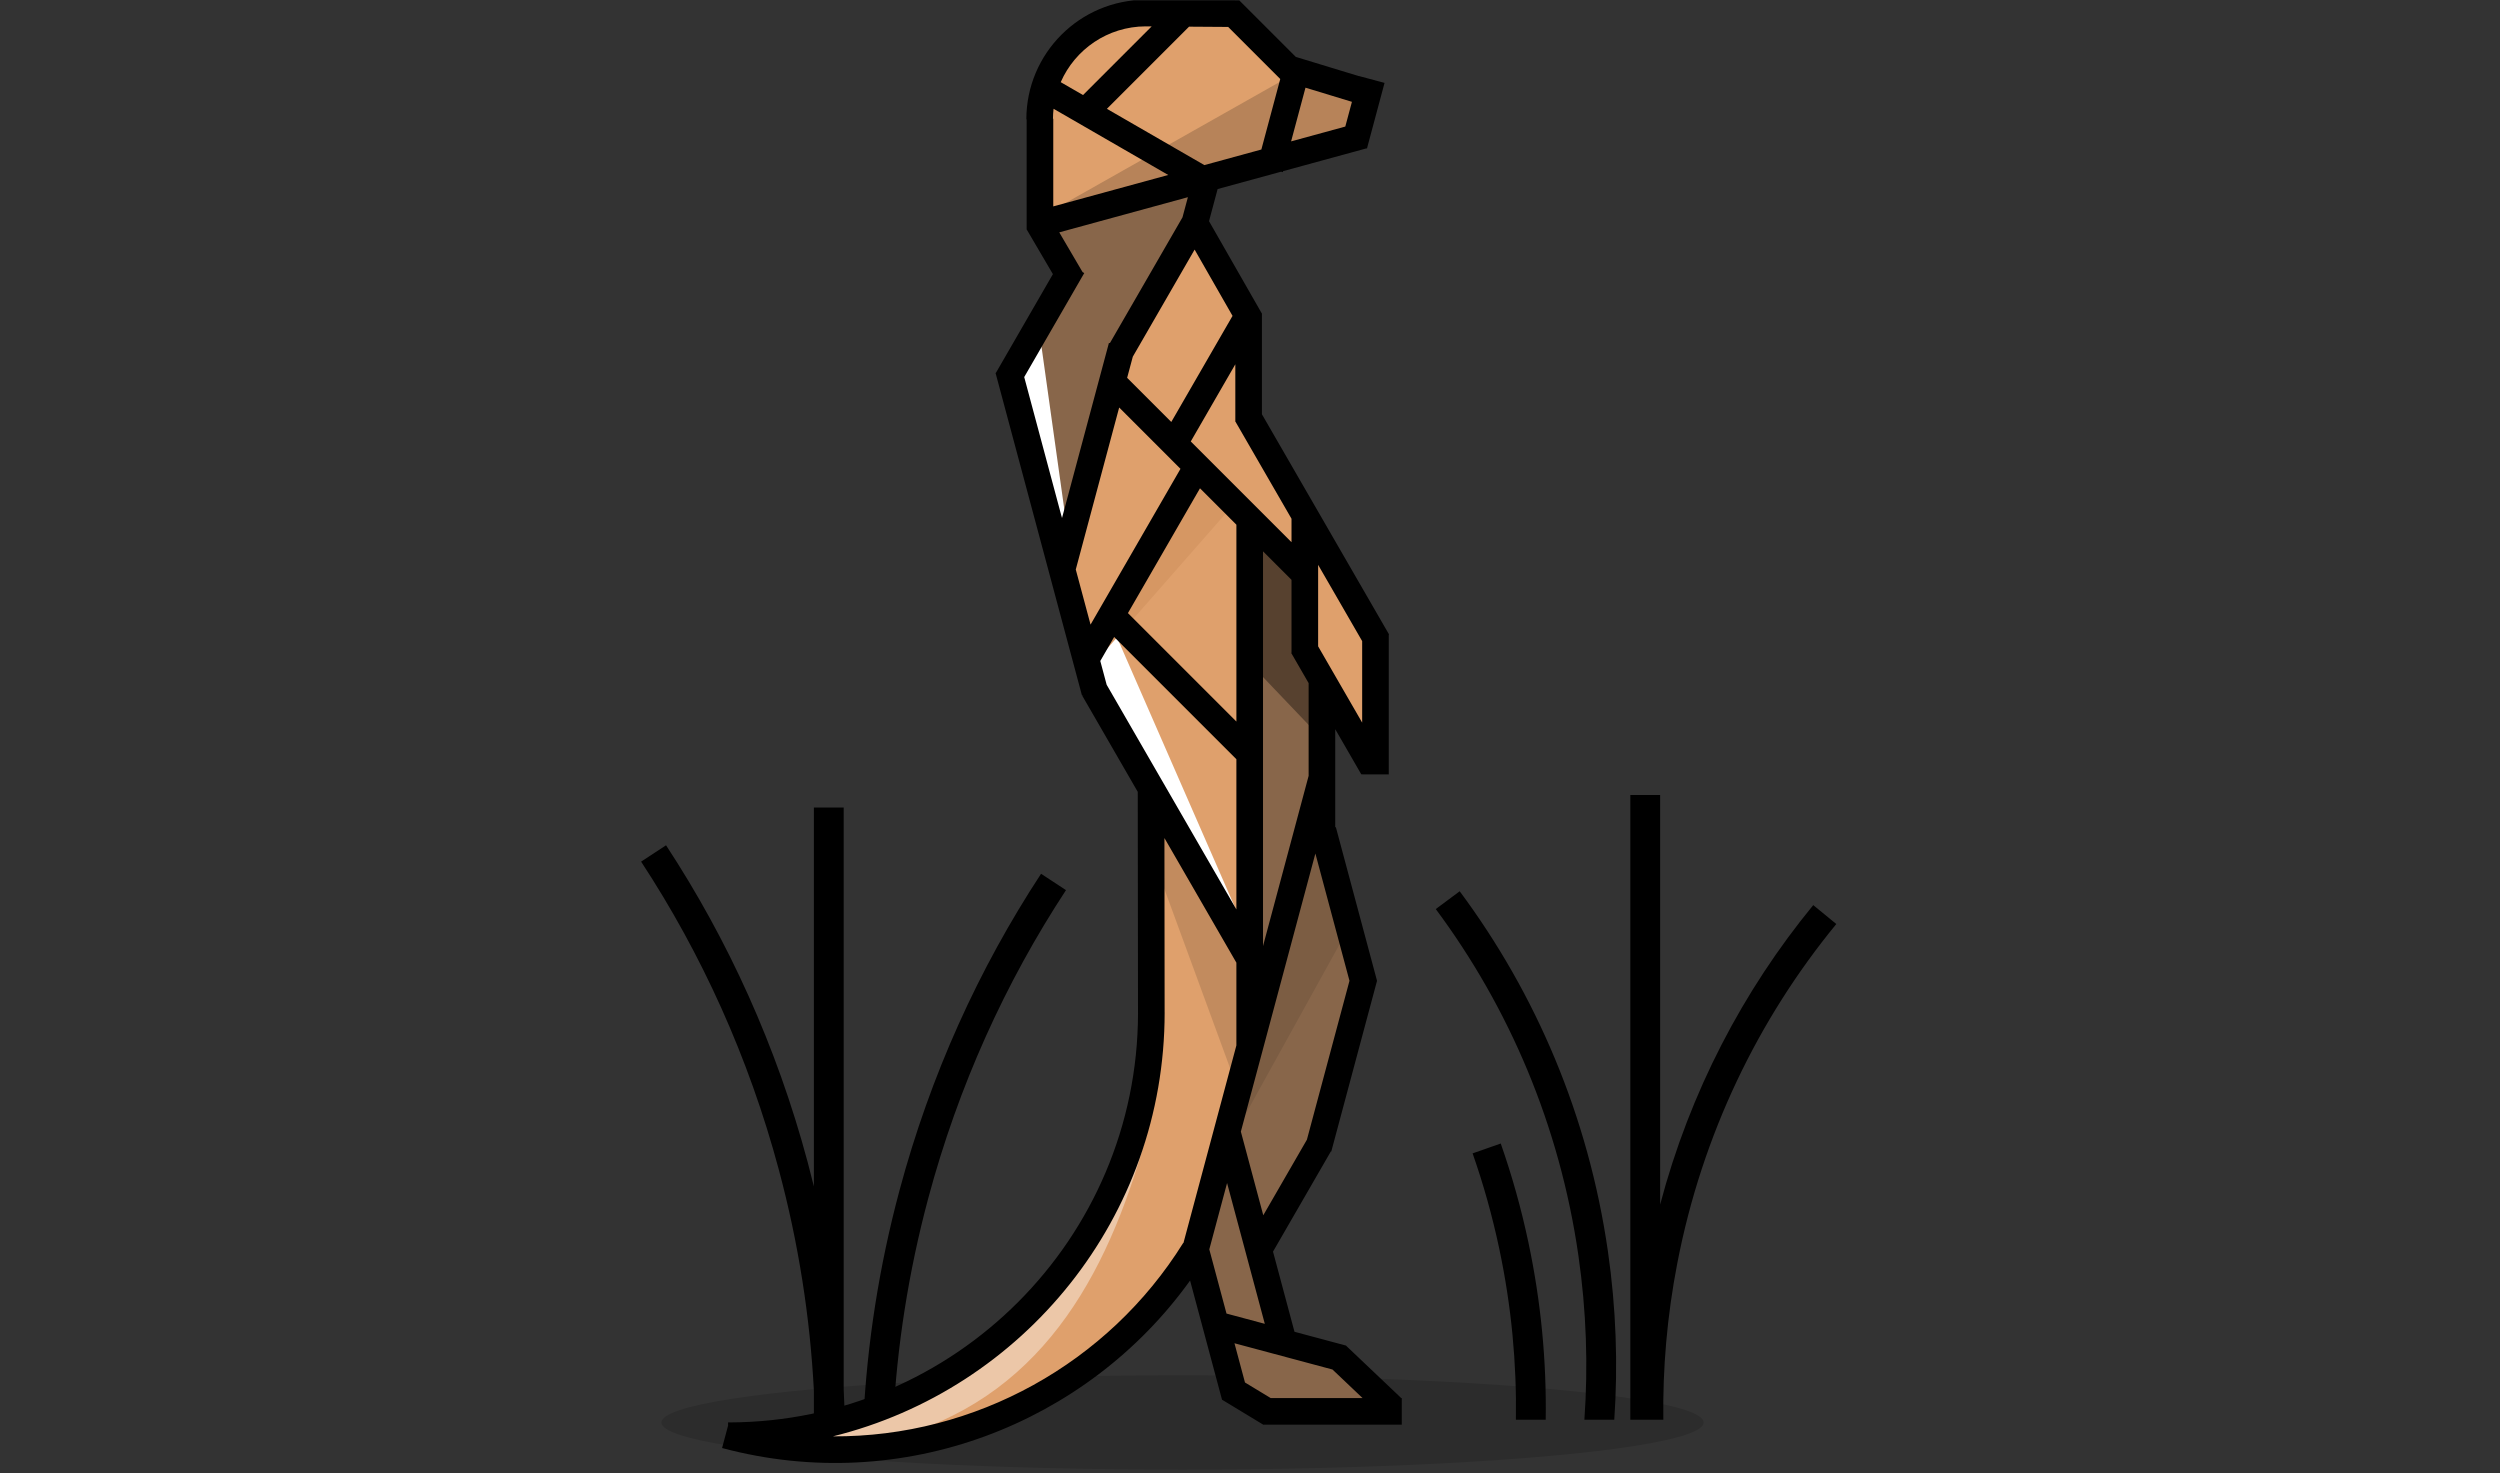 <?xml version="1.0" encoding="UTF-8" standalone="no"?><!DOCTYPE svg PUBLIC "-//W3C//DTD SVG 1.1//EN" "http://www.w3.org/Graphics/SVG/1.1/DTD/svg11.dtd"><svg width="100%" height="100%" viewBox="0 0 789 465" version="1.1" xmlns="http://www.w3.org/2000/svg" xmlns:xlink="http://www.w3.org/1999/xlink" xml:space="preserve" xmlns:serif="http://www.serif.com/" style="fill-rule:evenodd;clip-rule:evenodd;stroke-linejoin:round;stroke-miterlimit:2;"><rect x="0" y="0" width="789" height="465" fill="#333333" stroke="none"/><rect id="shiny_telemetry" x="0" y="0.1" width="788.726" height="463.956" style="fill:none;"/><clipPath id="_clip1"><rect x="0" y="0.1" width="788.726" height="463.956"/></clipPath><g clip-path="url(#_clip1)"><rect id="retreat-logo" serif:id="retreat logo" x="0" y="364.056" width="519.685" height="519.685" style="fill:none;"/><ellipse cx="373.214" cy="448.933" rx="164.466" ry="14.889" style="fill-opacity:0.14;"/><path d="M256.86,448.075l0,-9.219c-1.205,-23.112 -4.833,-46.443 -11.061,-69.687c-9.506,-35.475 -24.36,-68.1 -43.465,-97.239l7.869,-5.16c19.641,29.956 34.914,63.495 44.686,99.964c0.688,2.567 1.345,5.136 1.971,7.705l0,-119.571l9.41,-0l0,183.744c0.103,1.994 0.188,3.986 0.256,5.976l-0.256,0.008l0,3.479l-9.41,-0Zm15.606,-0c1.201,-23.991 4.939,-48.217 11.406,-72.349c9.772,-36.47 25.045,-70.008 44.685,-99.964l7.87,5.16c-19.105,29.139 -33.96,61.764 -43.466,97.239c-6.248,23.32 -9.879,46.728 -11.072,69.914l-9.423,-0Zm205.949,-0c0.282,-17.773 -1.409,-35.85 -5.244,-53.969c-2.189,-10.34 -5.011,-20.385 -8.417,-30.102l8.881,-3.113c3.537,10.093 6.469,20.526 8.742,31.266c3.974,18.772 5.731,37.502 5.449,55.918l-9.411,-0Zm21.615,-0c1.213,-16.96 0.64,-34.305 -1.884,-51.815c-5.918,-41.065 -21.871,-78.228 -45.018,-109.362l7.552,-5.615c24.052,32.351 40.63,70.965 46.78,113.634c2.588,17.96 3.201,35.753 2.004,53.158l-9.434,-0Zm14.5,-0l0,-197.176l9.41,-0l0,129.262c9.41,-35.569 26.179,-67.519 48.323,-94.509l7.275,5.969c-24.607,29.993 -42.316,66.352 -50.189,107.087c-3.206,16.587 -4.628,33.109 -4.4,49.367l-10.419,-0Z"/><path d="M427.133,42.08l2.245,-15.496l-21.195,-4.285l-19.529,-18.369l-38.009,0.66l-19.403,15.669l-3.031,20.743l-0,31.099l8.739,11.978l-19.083,35.832l28.169,99.81l16.005,33.388l0.143,74.771c-0,0 -2.256,48.391 -23.63,68.05c-21.373,19.66 -35.212,37.604 -46.212,42.006c-10.999,4.401 -55.169,13.44 -55.169,13.44l35.66,3.915l29.726,-3.915l35.995,-13.375l35.567,-38.602l4.372,-0.694l11.082,41.562l12.252,5.685l35.023,0.148l-6.463,-10.952l-8.778,-5.99l-14.299,-5.295l-8.441,-31.396l18.627,-34.958l12.726,-48.183l-12.43,-50.657l-0.664,-39.515l15.514,17.871l1.512,-37.267l-18.802,-33.64l-20.494,-36.315l-2.447,-25.773l-15.408,-35.794l3.59,-12.232l46.54,-13.924" style="fill:#dfa06c;"/><path d="M366.036,276.634l24.9,67.896l4.088,-43.82l-28.988,-42.464l-0,18.388Z" style="fill-opacity:0.13;"/><path d="M351.639,199.141l39.297,89.896l-49.8,-78.188l10.503,-11.708Z" style="fill:#fff;"/><path d="M388.529,160.133l-42.727,48.695l32.436,-60.283l10.291,11.588Z" style="fill:#d69763;"/><path d="M405.61,24.888l-73.071,41.293l95.816,-21.218l2.837,-16.171l-25.582,-3.904" style="fill-opacity:0.18;"/><path d="M362.626,355.301c-11.604,43.805 -31.771,84.064 -78.153,97.817l-28.705,3.831l30.507,-18.766c33.308,-14.196 56.759,-45.242 76.351,-82.882Z" style="fill:#fff;fill-opacity:0.41;"/><path d="M378.416,58.422l-24.643,51.578l-16.762,58.68l-19.144,-52.364l20.687,-29.372l-10.343,-17.382l50.205,-11.14Z" style="fill:#88664a;"/><path d="M328.206,105.892l8.805,62.788l-19.144,-51.762l10.339,-11.026Z" style="fill:#fff;"/><path d="M411.16,178.395l-15.69,-9.715l-0.803,162.331l-7.987,31.966l-8.264,27.865l11.712,45.926l11.576,10.497l35.146,0.291l-7.039,-13.835l-10.847,-4.995l-13.231,-6.893l-6.947,-34.18l17.306,-25.304l13.687,-53.219l-13.303,-50.962l-1.026,-50.517l-5.434,-16.615l1.144,-12.641Z" style="fill:#88664a;"/><path d="M415.051,230.92l-20.027,-20.995l1.882,-42.863l14.228,11.058l-2.66,26.544l8.655,12.708l-2.078,13.548Z" style="fill-opacity:0.36;"/><path d="M426.012,292.166l-35.076,63.398l24.233,-97.318l10.843,33.92Z" style="fill-opacity:0.09;"/><path d="M375.591,404.135c-32.465,45.29 -90.735,68.127 -147.706,52.862l1.896,-7.076l0,-1.004c0.09,0 0.18,0 0.269,0l0.01,-0.036c0.044,0.012 0.087,0.024 0.131,0.036c71.12,-0.221 128.81,-57.95 128.97,-129.084l-0.007,-0l-0.078,-69.925l-17.497,-30.306l0.392,-0.226l-0.496,0.133l-27.284,-101.827l0.133,-0.036l17.972,-31.129l-8.245,-14.061l-0.041,-0l0,-0.07l-0.023,-0.039l0.023,-0.013l0,-34.667l-0.094,0c0,-20.834 16.915,-37.749 37.75,-37.749l-0,0.004l29.36,0.203l0.047,-0.046l0.047,0.047l0.055,0l-0,0.055l17.775,17.775l19.891,6.061l0.008,-0.029l8.115,2.174l-5.488,20.482l0.031,0.114l-0.066,0.018l-0.028,0.104l-0.178,-0.047l-26.284,7.185l-0.085,0.315l-0.54,-0.144l-20.042,5.479l-2.716,10.137l16.647,29.098l0.052,-0l-0,0.091l0.005,0.009l-0.005,0.003l-0,31.741l40.127,69.502l-0.096,0.056l0,44.105l-8.401,0l-0,-0.122l-0.247,0.142l-8.248,-14.287l-0,30.96l0.197,-0.053l12.984,48.46l-0.111,0.03l0.111,0.03l-14.433,53.867l-0.134,-0.036l-18.253,31.615l6.778,25.296l16.224,4.347l0.001,-0.002l0.003,0.003l0.095,0.025l-0.014,0.052l17.288,16.411l-0.082,0.086l0.348,-0l0,8.401l-43.627,0l-0.024,0.039l-0.063,-0.039l-0.087,0l-0,-0.052l-12.843,-7.781l-0.071,0.019l-0.02,-0.074l-10.078,-37.612Zm-112.722,49.178c44.905,0.249 86.935,-23.087 110.549,-61.036l0.07,0.043l16.716,-62.385l-0,-26.112l-22.71,-39.335l0.061,55.049l0.007,0c0,64.64 -44.608,118.942 -104.693,133.776Zm86.392,-237.207l40.943,70.915l-0,-47.414l-38.58,-38.579l-4.373,7.576l2.01,7.502Zm-26.019,-97.104l11.923,44.499l14.814,-55.285l0.296,0.079l22.918,-39.696l1.706,-6.365l-40.595,11.098l7.352,12.537l0.536,0.31l-18.95,32.823Zm16.272,60.729l4.662,17.396l28.386,-49.167l-19.35,-19.351l-13.698,51.122Zm-7.196,-142.249l0.093,0l0,27.657l36.281,-9.918l-36.187,-20.892c-0.117,1.036 -0.181,2.088 -0.187,3.153Zm29.259,-29.163c-11.988,0.035 -22.295,7.274 -26.815,17.612l7.041,4.065l21.661,-21.66l-1.887,-0.013l0,-0.004Zm26.039,0.184l-12.353,-0.085l-25.927,25.927l30.759,17.759l17.989,-4.918l5.962,-22.253l-16.43,-16.43Zm39.05,23.634l-14.656,-4.466l-4.541,16.949l17.105,-4.676l2.092,-7.807Zm-37.68,67.553l-11.966,-20.917l-19.508,33.79l-1.789,6.676l13.933,13.933l19.33,-33.482Zm0.88,33.298l-0,-18.018l-14.06,24.352l31.793,31.793l0,-7.402l-17.674,-30.613l-0.059,0l-0,-0.102l-0.005,-0.008l0.005,-0.002Zm40.031,69.346l-13.897,-24.069l0,25.721l13.897,24.069l-0,-25.721Zm-16.897,13.258l-5.498,-9.524l0.097,-0.056l0,-23.015l-8.994,-8.995l0,124.579l14.395,-53.725l0,-29.264Zm12.894,93.948l-10.764,-40.171l-23.517,87.767l7.075,26.403l13.767,-23.846l13.439,-50.153Zm-26.724,108.261l-11.906,-44.435l-5.61,20.937l5.428,20.259l12.088,3.239Zm21.363,14.422l-30.94,-8.291l3.317,12.379l8.126,4.923l28.99,-0l-9.493,-9.011Zm-30.329,-204.497l-0,-62.125l-11.491,-11.491l-22.74,39.386l34.231,34.23Z"/></g></svg>